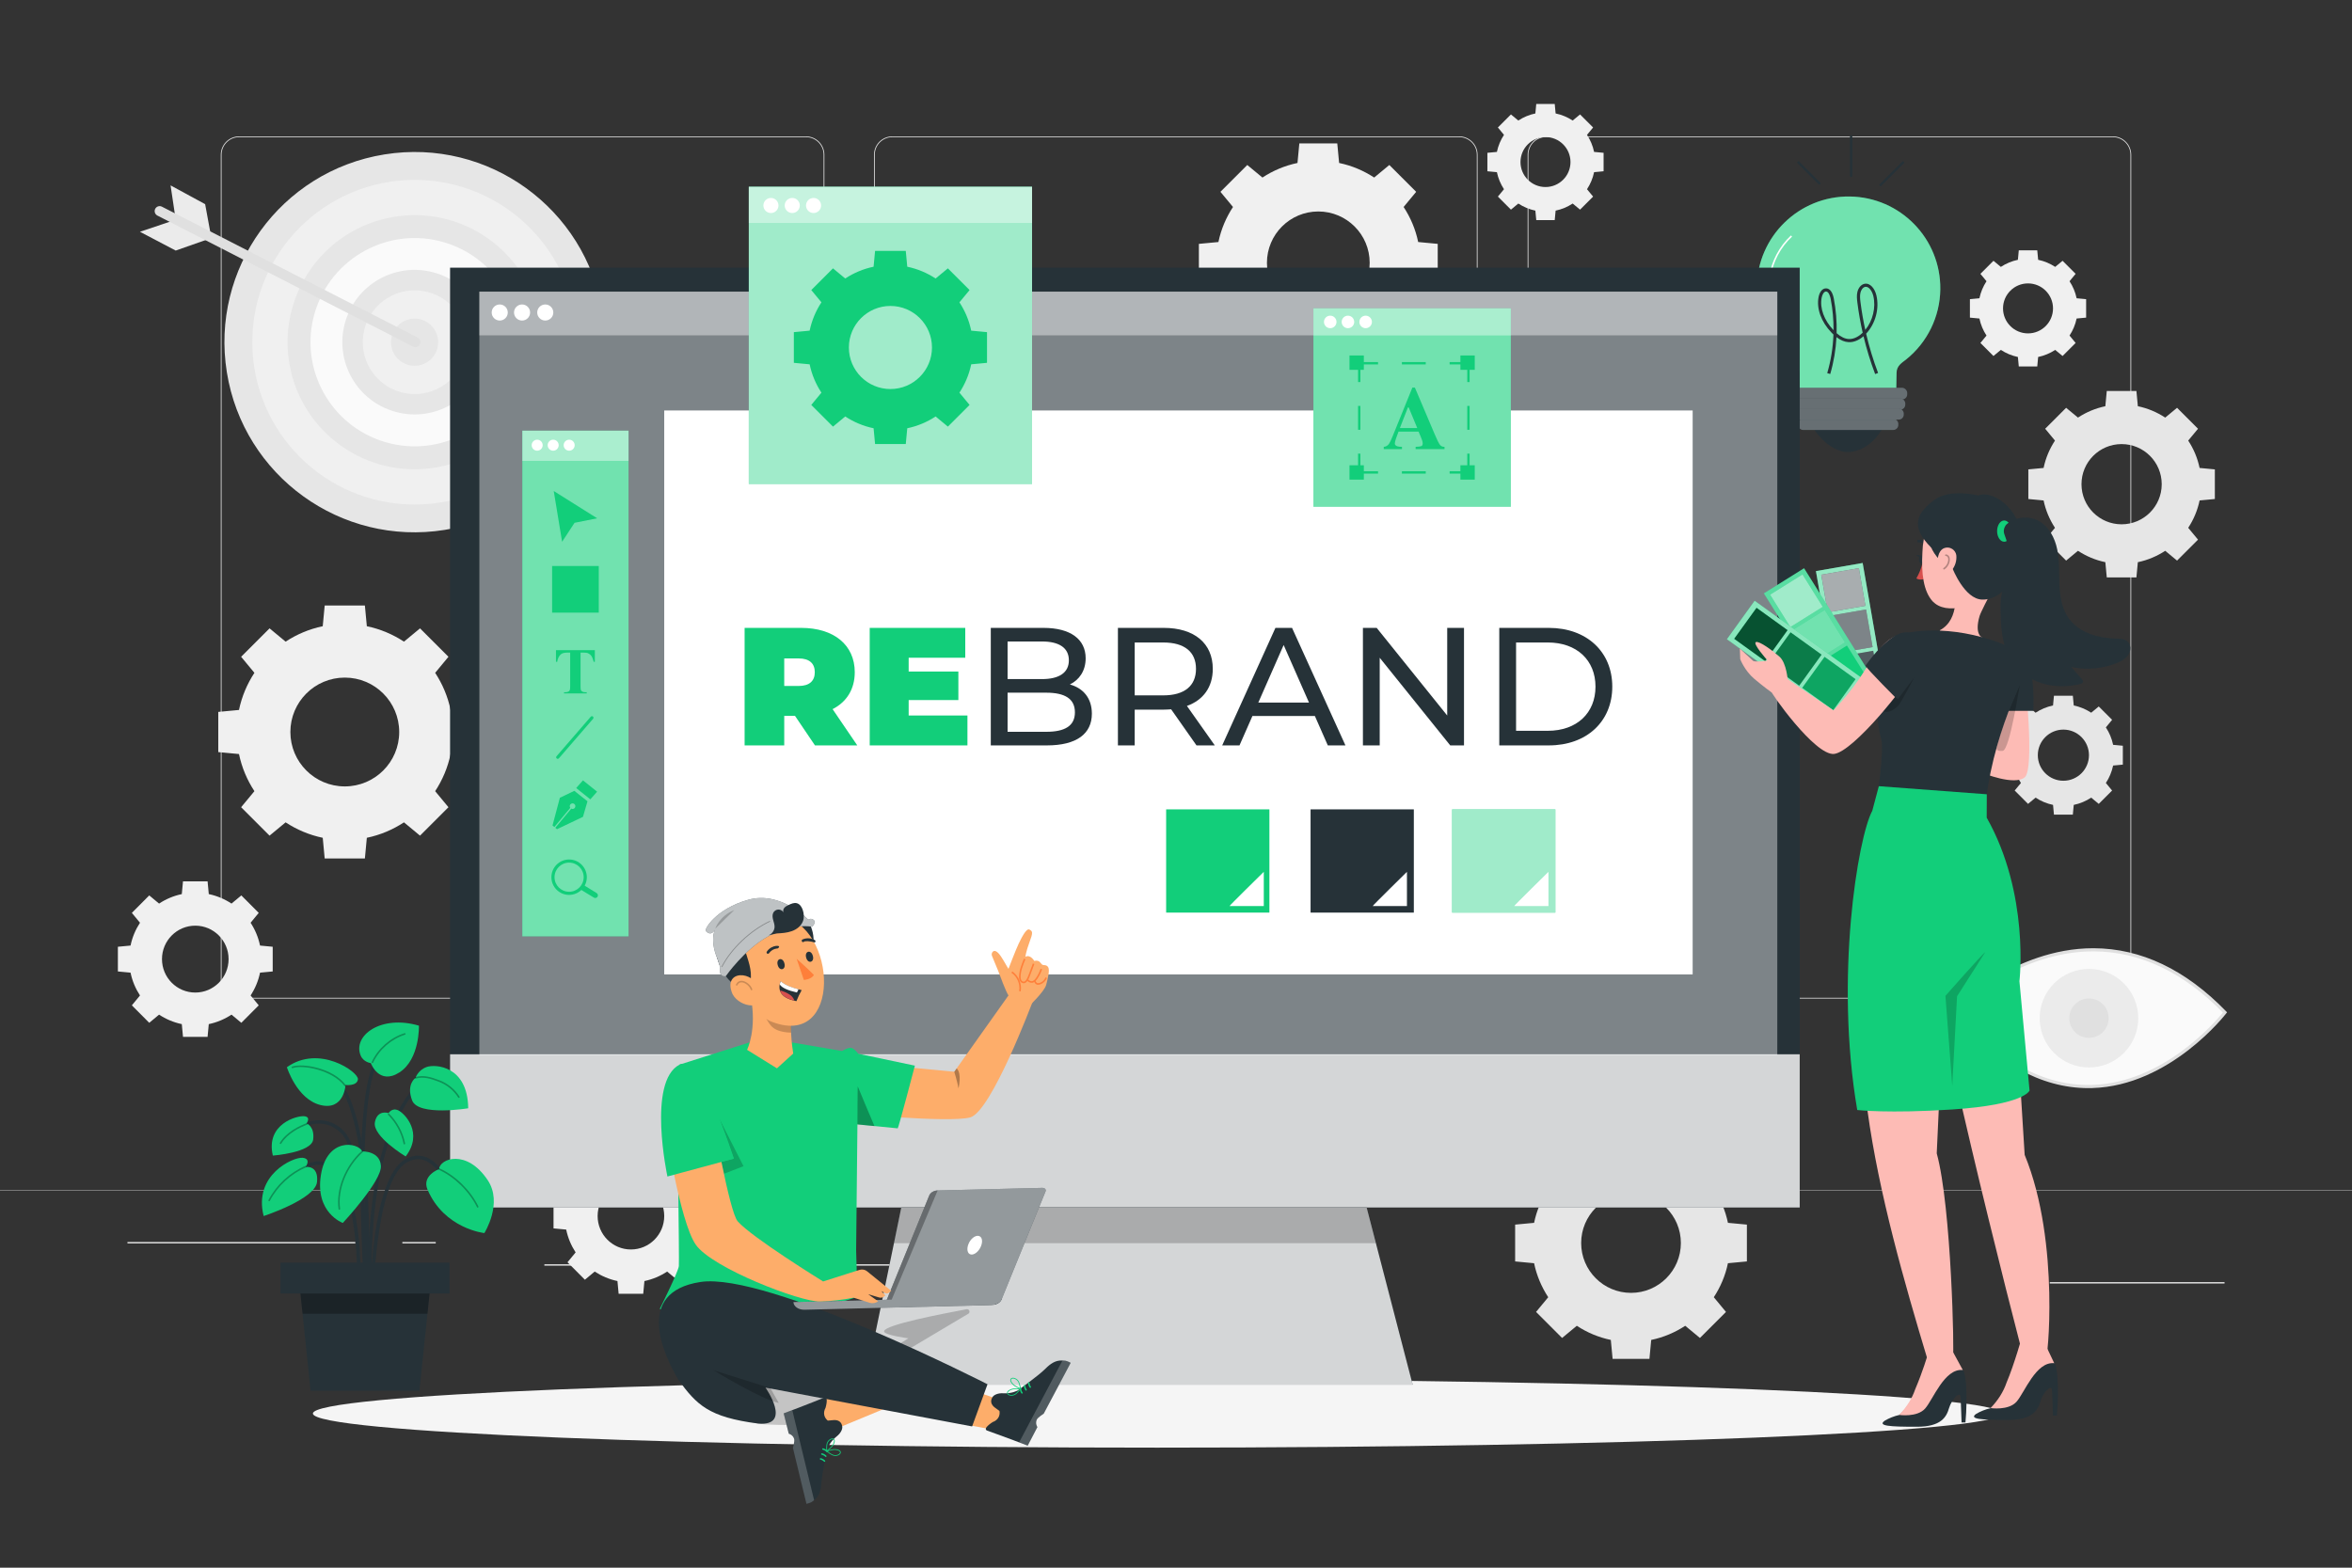 <svg xmlns="http://www.w3.org/2000/svg" viewBox="0 0 750 500"><rect x="0" y="0" width="750" height="500" fill="#333333" stroke="none"/><g id="freepik--background-complete--inject-92"><g><g><g><g><path d="M673.734,318.487h-180.746c-3.232,0-5.862-2.63-5.862-5.862V49.352c0-3.232,2.63-5.862,5.862-5.862h180.746c3.232,0,5.862,2.629,5.862,5.862V312.625c0,3.233-2.63,5.862-5.862,5.862ZM492.988,43.74c-3.095,0-5.612,2.517-5.612,5.612V312.625c0,3.095,2.518,5.612,5.612,5.612h180.746c3.095,0,5.612-2.517,5.612-5.612V49.352c0-3.094-2.518-5.612-5.612-5.612h-180.746Z" style="fill:#e0e0e0;"></path><path d="M465.306,318.487h-180.747c-3.232,0-5.862-2.63-5.862-5.862V49.352c0-3.232,2.629-5.862,5.862-5.862h180.747c3.232,0,5.862,2.629,5.862,5.862V312.625c0,3.233-2.63,5.862-5.862,5.862ZM284.559,43.74c-3.094,0-5.612,2.517-5.612,5.612V312.625c0,3.095,2.518,5.612,5.612,5.612h180.747c3.095,0,5.612-2.517,5.612-5.612V49.352c0-3.094-2.518-5.612-5.612-5.612h-180.747Z" style="fill:#e0e0e0;"></path></g><path d="M257.012,318.487H76.266c-3.232,0-5.862-2.63-5.862-5.862V49.352c0-3.232,2.629-5.862,5.862-5.862h180.746c3.232,0,5.862,2.629,5.862,5.862V312.625c0,3.233-2.63,5.862-5.862,5.862ZM76.266,43.74c-3.094,0-5.612,2.517-5.612,5.612V312.625c0,3.095,2.518,5.612,5.612,5.612h180.746c3.095,0,5.612-2.517,5.612-5.612V49.352c0-3.094-2.517-5.612-5.612-5.612H76.266Z" style="fill:#e0e0e0;"></path></g><rect y="379.557" width="750" height=".12" style="fill:#e0e0e0;"></rect></g><g><rect x="653.626" y="408.933" width="55.729" height=".421" style="fill:#ebebeb;"></rect><rect x="495.044" y="413.499" width="14.627" height=".421" style="fill:#ebebeb;"></rect><rect x="40.645" y="396.136" width="72.675" height=".421" style="fill:#ebebeb;"></rect><rect x="128.299" y="396.136" width="10.655" height=".421" style="fill:#ebebeb;"></rect><rect x="173.586" y="403.24" width="157.613" height=".421" style="fill:#ebebeb;"></rect></g></g><path d="M551.002,390.013c-.816-3.936-2.376-7.596-4.509-10.846l3.883-4.691-8.303-8.303-4.691,3.883c-3.25-2.132-6.91-3.693-10.846-4.509l-.569-6.047h-11.742l-.57,6.047c-3.936,.816-7.596,2.376-10.846,4.509l-4.691-3.883-8.303,8.303,3.883,4.691c-2.133,3.25-3.693,6.909-4.509,10.846l-6.046,.57v11.741l6.046,.57c.816,3.936,2.376,7.595,4.509,10.845l-3.883,4.691,8.303,8.303,4.691-3.884c3.25,2.134,6.91,3.693,10.846,4.509l.57,6.046h11.742l.569-6.046c3.936-.816,7.596-2.376,10.846-4.51l4.691,3.884,8.303-8.303-3.883-4.691c2.133-3.251,3.693-6.91,4.509-10.846l6.046-.57v-11.741l-6.046-.57Zm-15.01,6.44c0,8.779-7.117,15.896-15.896,15.896s-15.896-7.117-15.896-15.896,7.117-15.896,15.896-15.896,15.896,7.117,15.896,15.896Z" style="fill:#e6e6e6;"></path><path d="M143.685,226.434c-.891-4.297-2.593-8.292-4.922-11.84l4.239-5.121-9.064-9.064-5.121,4.239c-3.548-2.328-7.543-4.031-11.84-4.922l-.622-6.6h-12.818l-.622,6.6c-4.297,.891-8.292,2.594-11.839,4.922l-5.121-4.239-9.064,9.064,4.239,5.121c-2.329,3.548-4.031,7.543-4.922,11.84l-6.601,.622v12.817l6.601,.622c.891,4.296,2.594,8.291,4.922,11.839l-4.239,5.121,9.064,9.064,5.121-4.24c3.548,2.329,7.543,4.031,11.839,4.923l.622,6.6h12.818l.622-6.6c4.297-.891,8.292-2.594,11.84-4.923l5.121,4.24,9.064-9.064-4.239-5.121c2.329-3.549,4.032-7.543,4.922-11.839l6.6-.622v-12.817l-6.6-.622Zm-16.385,7.031c0,9.583-7.769,17.352-17.353,17.352s-17.352-7.769-17.352-17.352,7.769-17.353,17.352-17.353,17.353,7.769,17.353,17.353Z" style="fill:#f0f0f0;"></path><path d="M452.228,77.191c-.841-4.057-2.448-7.828-4.647-11.177l4.002-4.834-8.556-8.557-4.835,4.002c-3.35-2.197-7.121-3.805-11.177-4.646l-.587-6.231h-12.101l-.587,6.231c-4.056,.841-7.828,2.449-11.177,4.646l-4.834-4.002-8.557,8.557,4.002,4.834c-2.198,3.349-3.806,7.121-4.647,11.177l-6.231,.588v12.1l6.231,.587c.841,4.056,2.449,7.827,4.647,11.177l-4.002,4.835,8.557,8.557,4.834-4.003c3.349,2.199,7.121,3.806,11.177,4.647l.587,6.231h12.101l.587-6.231c4.056-.841,7.828-2.449,11.177-4.648l4.835,4.003,8.556-8.557-4.002-4.834c2.198-3.35,3.806-7.121,4.647-11.177l6.231-.587v-12.1l-6.231-.588Zm-15.468,6.637c0,9.047-7.334,16.382-16.382,16.382s-16.382-7.335-16.382-16.382,7.334-16.382,16.382-16.382,16.382,7.334,16.382,16.382Z" style="fill:#f0f0f0;"></path><path d="M508.321,48.451c-.409-1.974-1.191-3.809-2.261-5.439l1.947-2.352-4.163-4.164-2.353,1.947c-1.63-1.069-3.465-1.852-5.439-2.261l-.285-3.032h-5.888l-.286,3.032c-1.974,.409-3.809,1.192-5.438,2.261l-2.352-1.947-4.164,4.164,1.947,2.352c-1.07,1.63-1.852,3.465-2.261,5.439l-3.032,.286v5.888l3.032,.286c.409,1.974,1.192,3.808,2.261,5.438l-1.947,2.352,4.164,4.164,2.352-1.948c1.63,1.07,3.465,1.852,5.438,2.261l.286,3.032h5.888l.285-3.032c1.974-.409,3.809-1.191,5.439-2.261l2.353,1.948,4.163-4.164-1.947-2.352c1.07-1.63,1.852-3.465,2.261-5.439l3.032-.286v-5.888l-3.032-.286Zm-7.527,3.23c0,4.402-3.569,7.971-7.971,7.971s-7.971-3.569-7.971-7.971,3.569-7.971,7.971-7.971,7.971,3.569,7.971,7.971Z" style="fill:#f0f0f0;"></path><path d="M662.188,95.131c-.409-1.974-1.191-3.809-2.261-5.439l1.947-2.352-4.163-4.164-2.352,1.947c-1.63-1.069-3.465-1.852-5.439-2.261l-.286-3.032h-5.888l-.286,3.032c-1.974,.409-3.809,1.192-5.438,2.261l-2.352-1.947-4.164,4.164,1.947,2.352c-1.069,1.63-1.852,3.465-2.261,5.439l-3.032,.286v5.888l3.032,.286c.409,1.974,1.191,3.808,2.261,5.438l-1.947,2.352,4.164,4.164,2.352-1.948c1.63,1.07,3.465,1.852,5.438,2.261l.286,3.032h5.888l.286-3.032c1.974-.409,3.809-1.191,5.439-2.261l2.352,1.948,4.163-4.164-1.947-2.352c1.07-1.63,1.852-3.465,2.261-5.439l3.032-.286v-5.888l-3.032-.286Zm-7.527,3.23c0,4.402-3.569,7.971-7.971,7.971s-7.971-3.569-7.971-7.971,3.569-7.971,7.971-7.971,7.971,3.569,7.971,7.971Z" style="fill:#f0f0f0;"></path><path d="M82.92,301.579c-.545-2.641-1.587-5.096-3.012-7.277l2.594-3.147-5.547-5.571-3.134,2.605c-2.172-1.431-4.616-2.477-7.246-3.025l-.38-4.057h-7.845l-.381,4.057c-2.63,.548-5.074,1.594-7.246,3.025l-3.134-2.605-5.547,5.571,2.594,3.147c-1.425,2.18-2.467,4.636-3.012,7.276l-4.039,.383v7.877l4.039,.383c.545,2.64,1.587,5.095,3.012,7.276l-2.594,3.147,5.547,5.571,3.134-2.606c2.171,1.432,4.616,2.478,7.246,3.025l.381,4.057h7.845l.38-4.056c2.63-.547,5.074-1.594,7.246-3.026l3.134,2.606,5.547-5.571-2.594-3.147c1.425-2.181,2.467-4.636,3.012-7.276l4.039-.383v-7.877l-4.039-.383Zm-10.028,4.321c0,5.89-4.754,10.665-10.62,10.665s-10.619-4.775-10.619-10.665,4.755-10.665,10.619-10.665,10.62,4.775,10.62,10.665Z" style="fill:#f0f0f0;"></path><path d="M221.836,383.523c-.545-2.641-1.587-5.096-3.012-7.277l2.595-3.147-5.547-5.571-3.134,2.605c-2.171-1.431-4.616-2.477-7.246-3.025l-.38-4.057h-7.845l-.38,4.057c-2.63,.548-5.075,1.594-7.246,3.025l-3.134-2.605-5.547,5.571,2.594,3.147c-1.425,2.18-2.467,4.636-3.012,7.277l-4.039,.382v7.877l4.039,.382c.545,2.64,1.587,5.095,3.012,7.276l-2.594,3.147,5.547,5.571,3.134-2.606c2.171,1.431,4.616,2.478,7.246,3.025l.38,4.057h7.845l.38-4.056c2.629-.547,5.074-1.594,7.246-3.026l3.134,2.606,5.547-5.571-2.595-3.147c1.425-2.181,2.467-4.636,3.012-7.276l4.039-.382v-7.877l-4.039-.382Zm-10.028,4.321c0,5.89-4.755,10.665-10.62,10.665s-10.619-4.775-10.619-10.665,4.755-10.665,10.619-10.665,10.62,4.775,10.62,10.665Z" style="fill:#f0f0f0;"></path><g><circle cx="132.216" cy="109.127" r="60.644" transform="translate(-15.629 22.342) rotate(-9.122)" style="fill:#e6e6e6;"></circle><circle cx="132.222" cy="109.145" r="51.771" style="fill:#f0f0f0;"></circle><circle cx="132.222" cy="109.145" r="40.525" transform="translate(-12.345 16.973) rotate(-7.018)" style="fill:#e6e6e6;"></circle><circle cx="132.23" cy="109.138" r="33.213" transform="translate(-14.365 198.053) rotate(-70.773)" style="fill:#fafafa;"></circle><circle cx="132.216" cy="109.127" r="23.05" transform="translate(-7.675 208.223) rotate(-74.848)" style="fill:#e6e6e6;"></circle><circle cx="132.23" cy="109.138" r="16.551" transform="translate(5.252 224.345) rotate(-81.752)" style="fill:#f0f0f0;"></circle><path d="M139.725,109.145c0,4.153-3.366,7.519-7.519,7.519s-7.519-3.366-7.519-7.519c0-4.153,3.366-7.519,7.519-7.519h.016c4.144,0,7.503,3.359,7.503,7.503v.016Z" style="fill:#e6e6e6;"></path><polygon points="54.391 59.127 56.031 70.086 44.626 73.925 56.031 79.915 67.405 75.916 65.414 65.116 54.391 59.127" style="fill:#ebebeb;"></polygon><path d="M132.487,110.738c-.254-.003-.505-.063-.733-.175L50.147,68.732c-.771-.424-1.053-1.392-.63-2.163,.406-.739,1.317-1.034,2.079-.672l81.607,41.767c.781,.398,1.094,1.351,.701,2.135-.252,.56-.803,.926-1.418,.94Z" style="fill:#e0e0e0;"></path></g><g><g><path d="M622.753,322.462s43.372-44.234,86.745,.441c0,0-40.647,53.493-86.745-.441Z" style="fill:#fafafa;"></path><path d="M665.937,347.048c-15.149,0-29.799-8.157-43.563-24.261l-.298-.349,.32-.326c.193-.197,19.593-19.68,45.082-19.68h.124c15.112,.038,29.328,6.808,42.255,20.122l.3,.309-.26,.343c-.176,.23-17.842,23.108-42.745,23.824-.405,.012-.811,.018-1.215,.018Zm-42.499-24.556c13.836,16.054,28.554,23.984,43.678,23.538,22.774-.65,39.433-20.264,41.718-23.093-12.647-12.904-26.515-19.466-41.226-19.505h-.13c-23.267,0-41.407,16.534-44.04,19.06Z" style="fill:#e0e0e0;"></path></g><circle cx="666.125" cy="324.74" r="15.716" transform="translate(-34.522 566.136) rotate(-45)" style="fill:#ebebeb;"></circle><path d="M672.404,324.74c0,3.468-2.811,6.279-6.279,6.279s-6.279-2.811-6.279-6.279,2.811-6.279,6.279-6.279,6.279,2.811,6.279,6.279Z" style="fill:#e0e0e0;"></path></g><path d="M701.401,149.248c-.657-3.168-1.912-6.113-3.629-8.729l3.125-3.775-6.682-6.682-3.775,3.125c-2.616-1.716-5.561-2.972-8.728-3.628l-.458-4.866h-9.45l-.458,4.866c-3.168,.657-6.113,1.912-8.728,3.628l-3.775-3.125-6.682,6.682,3.125,3.775c-1.716,2.615-2.972,5.56-3.629,8.728l-4.866,.459v9.449l4.866,.459c.657,3.167,1.912,6.112,3.629,8.728l-3.125,3.775,6.682,6.682,3.775-3.126c2.615,1.717,5.561,2.972,8.728,3.629l.458,4.866h9.45l.458-4.866c3.168-.656,6.113-1.912,8.728-3.629l3.775,3.126,6.682-6.682-3.125-3.775c1.717-2.616,2.972-5.561,3.629-8.728l4.865-.459v-9.449l-4.865-.459Zm-12.079,5.183c0,7.065-5.727,12.793-12.793,12.793s-12.792-5.728-12.792-12.793,5.727-12.793,12.792-12.793,12.793,5.727,12.793,12.793Z" style="fill:#e6e6e6;"></path><path d="M673.826,237.554c-.419-2.02-1.219-3.897-2.313-5.564l1.992-2.407-4.26-4.26-2.407,1.992c-1.667-1.094-3.545-1.895-5.564-2.313l-.292-3.102h-6.024l-.292,3.102c-2.019,.419-3.897,1.219-5.564,2.313l-2.407-1.992-4.26,4.26,1.992,2.407c-1.094,1.667-1.895,3.545-2.313,5.564l-3.102,.293v6.024l3.102,.292c.419,2.019,1.219,3.896,2.313,5.564l-1.992,2.407,4.26,4.26,2.407-1.993c1.667,1.095,3.545,1.895,5.564,2.314l.292,3.102h6.024l.292-3.102c2.019-.419,3.897-1.219,5.564-2.314l2.407,1.993,4.26-4.26-1.992-2.407c1.094-1.668,1.895-3.545,2.313-5.564l3.102-.292v-6.024l-3.102-.293Zm-7.701,3.304c0,4.504-3.651,8.155-8.155,8.155s-8.155-3.651-8.155-8.155,3.651-8.156,8.155-8.156,8.155,3.651,8.155,8.156Z" style="fill:#e6e6e6;"></path></g><g id="freepik--Shadow--inject-92"><path d="M638.23,450.825c0,6.013-120.538,10.887-269.23,10.887s-269.23-4.874-269.23-10.887,120.538-10.888,269.23-10.888,269.23,4.874,269.23,10.888Z" style="fill:#f5f5f5;"></path></g><g id="freepik--Light_Bulb--inject-92"><g><g><g><g><path d="M589.811,62.672c-16.156-.19-29.408,12.754-29.598,28.91-.103,8.767,3.732,17.119,10.448,22.755,1.236,1.019,3.123,2.253,3.081,4.808-.001,.078,.13,6.393,.13,6.393h30.772s.131-6.562,.131-6.636c0-2.25,1.742-3.22,3.024-4.234,6.807-5.457,10.814-13.675,10.922-22.398,.19-16.157-12.754-29.408-28.91-29.598Z" style="fill:#12CE7A;"></path><path d="M589.811,62.672c-16.156-.19-29.408,12.754-29.598,28.91-.103,8.767,3.732,17.119,10.448,22.755,1.236,1.019,3.123,2.253,3.081,4.808-.001,.078,.13,6.393,.13,6.393h30.772s.131-6.562,.131-6.636c0-2.25,1.742-3.22,3.024-4.234,6.807-5.457,10.814-13.675,10.922-22.398,.19-16.157-12.754-29.408-28.91-29.598Z" style="fill:#fff; opacity:.4;"></path></g><path d="M566.96,103.173c-2.589-4.439-3.602-9.684-2.852-14.768,.751-5.084,3.235-9.812,6.996-13.314l.34,.366c-3.678,3.425-6.107,8.049-6.842,13.021-.733,4.973,.258,10.102,2.789,14.443l-.432,.252Z" style="fill:#fff;"></path><path d="M597.941,119.299c-1.487-3.918-2.728-7.951-3.71-12.063-1.504,1.305-3.167,1.973-4.742,1.892-1.281-.063-2.562-.592-3.879-1.607-.203,3.987-.869,7.945-1.991,11.765l-.959-.282c1.173-3.992,1.836-8.137,1.984-12.308-.211-.198-.424-.409-.638-.632-3.28-3.416-4.813-7.649-4.103-11.323,.272-1.403,1.075-2.808,2.416-2.771,1.177,.029,2.043,1.18,2.438,3.239,.699,3.645,.998,7.359,.899,11.058,1.356,1.19,2.634,1.801,3.88,1.863,1.848,.086,3.46-1.073,4.433-2.012-.714-3.144-1.277-6.332-1.688-9.55-.149-1.168-.262-2.309-.006-3.423,.314-1.37,1.198-2.4,2.252-2.625,1.837-.389,3.304,1.547,3.808,3.664,.997,4.191-.26,8.97-3.203,12.175-.021,.023-.043,.047-.064,.07,.993,4.271,2.267,8.456,3.809,12.517l-.936,.355Zm-15.663-26.33c-.664,0-1.202,.983-1.392,1.962-.646,3.336,.77,7.213,3.788,10.385,.028-3.321-.271-6.649-.898-9.92-.108-.563-.534-2.404-1.481-2.427h-.017Zm12.704-1.5c-.082,0-.163,.009-.245,.026-.768,.165-1.3,1.059-1.486,1.872-.219,.954-.114,1.998,.023,3.072,.378,2.957,.886,5.888,1.521,8.782,2.4-2.922,3.431-7.185,2.568-10.808-.36-1.511-1.324-2.944-2.381-2.944Z" style="fill:#263238;"></path></g><rect x="570.511" y="123.681" width="37.655" height="3.714" rx="1.604" ry="1.604" style="fill:#263238;"></rect><rect x="570.511" y="123.681" width="37.655" height="3.714" rx="1.604" ry="1.604" style="fill:#fff; opacity:.3;"></rect><rect x="571.121" y="127.061" width="36.435" height="3.594" rx="1.604" ry="1.604" style="fill:#263238;"></rect><rect x="571.121" y="127.061" width="36.435" height="3.594" rx="1.604" ry="1.604" style="fill:#fff; opacity:.3;"></rect><path d="M577.783,135.779c2.309,4.222,7.165,8.67,11.968,8.387,4.803-.283,9.309-4.365,11.106-8.829l-23.074,.442Z" style="fill:#263238;"></path><rect x="573.346" y="133.54" width="31.986" height="3.594" rx="1.604" ry="1.604" style="fill:#263238;"></rect><rect x="573.346" y="133.54" width="31.986" height="3.594" rx="1.604" ry="1.604" style="fill:#fff; opacity:.3;"></rect><rect x="571.613" y="130.244" width="35.451" height="3.594" rx="1.604" ry="1.604" style="fill:#263238;"></rect><rect x="571.613" y="130.244" width="35.451" height="3.594" rx="1.604" ry="1.604" style="fill:#fff; opacity:.3;"></rect></g><path d="M573.216,52.081c2.224,2.224,4.447,4.447,6.671,6.671,.342,.342,.872-.188,.53-.53-2.224-2.224-4.447-4.447-6.671-6.671-.342-.342-.872,.188-.53,.53h0Z" style="fill:#263238;"></path><path d="M590.651,56.111v-12.621c0-.483-.75-.483-.75,0v12.621c0,.483,.75,.483,.75,0h0Z" style="fill:#263238;"></path><path d="M599.896,59.292c2.404-2.404,4.808-4.808,7.212-7.212,.342-.342-.188-.872-.53-.53-2.404,2.404-4.808,4.808-7.212,7.212-.342,.342,.188,.872,.53,.53h0Z" style="fill:#263238;"></path></g></g><g id="freepik--Device--inject-92"><g><rect x="143.519" y="85.373" width="430.366" height="299.745" style="fill:#263238;"></rect><rect x="152.858" y="93.019" width="413.881" height="243.571" style="fill:#fff; opacity:.4;"></rect><rect x="152.858" y="93.019" width="413.881" height="13.933" style="fill:#fff; opacity:.4;"></rect><path d="M161.919,99.671c0,1.417-1.149,2.565-2.565,2.565s-2.565-1.148-2.565-2.565,1.149-2.565,2.565-2.565,2.565,1.149,2.565,2.565Z" style="fill:#fff;"></path><path d="M169.039,99.671c0,1.417-1.149,2.565-2.565,2.565s-2.565-1.148-2.565-2.565,1.149-2.565,2.565-2.565,2.565,1.149,2.565,2.565Z" style="fill:#fff;"></path><path d="M176.437,99.671c0,1.417-1.148,2.565-2.565,2.565s-2.565-1.148-2.565-2.565,1.148-2.565,2.565-2.565,2.565,1.149,2.565,2.565Z" style="fill:#fff;"></path><rect x="143.519" y="336.253" width="430.366" height="48.865" style="fill:#fff; opacity:.8;"></rect><g><polygon points="450.462 441.61 275.758 441.61 287.409 385.117 435.785 385.117 450.462 441.61" style="fill:#263238;"></polygon><polygon points="450.462 441.61 275.758 441.61 287.409 385.117 435.785 385.117 450.462 441.61" style="fill:#fff; opacity:.8;"></polygon><polygon points="438.74 396.492 284.973 396.492 287.409 385.117 435.785 385.117 438.74 396.492" style="opacity:.2;"></polygon></g></g></g><g id="freepik--Plant--inject-92"><g><g><path d="M117.335,412.24c-.014-.438-1.488-43.957-8.567-50.841-6.885-6.693-14.787-.249-15.119,.028l-.71-.851c.09-.076,9.007-7.355,16.601,.028,7.397,7.193,8.844,49.79,8.902,51.6l-1.107,.035Z" style="fill:#263238;"></path><path d="M117.942,420.792c-.051-.52-4.838-52.245,14.052-73.924l.835,.727c-18.577,21.32-13.834,72.574-13.785,73.088l-1.102,.108Z" style="fill:#263238;"></path><path d="M117.244,415.321l-1.106-.074c.039-.586,3.697-58.804-10.159-71.548l.75-.816c14.244,13.102,10.674,70.02,10.515,72.437Z" style="fill:#263238;"></path><path d="M119.047,415.289l-1.108-.009c.014-1.603,.457-39.323,11.172-45.463,2.382-1.367,4.714-1.594,6.933-.676,6.479,2.68,9.689,14.21,9.823,14.7l-1.069,.292c-.032-.115-3.202-11.497-9.179-13.968-1.884-.778-3.888-.572-5.957,.613-10.167,5.826-10.611,44.125-10.614,44.511Z" style="fill:#263238;"></path><path d="M114.875,415.316l-1.105-.063c.017-.298,1.616-29.808-6.348-40.205-1.93-2.519-4.025-3.72-6.238-3.565-5.218,.364-9.594,8.001-9.637,8.078l-.965-.545c.19-.336,4.711-8.23,10.523-8.637,2.601-.185,5.025,1.162,7.196,3.997,8.214,10.723,6.645,39.713,6.574,40.941Z" style="fill:#263238;"></path><path d="M116.621,419.33c-.217-2.863-5.206-70.244,3.573-82.117l.89,.658c-8.536,11.545-3.411,80.678-3.358,81.375l-1.105,.085Z" style="fill:#263238;"></path></g><path d="M140.021,372.861s-5.603,2.07-3.701,6.525c5.359,12.552,18.133,13.89,18.133,13.89,0,0,5.994-9.489,1.081-16.859-6.774-10.16-15.371-6.837-15.513-3.557Z" style="fill:#12CE7A;"></path><path d="M115.536,367.244s5.608-.235,5.927,4.599c.319,4.833-12.15,18.205-12.15,18.205,0,0-8.897-3.217-6.986-15.278,1.911-12.061,11.815-10.498,13.209-7.525Z" style="fill:#12CE7A;"></path><path d="M118.255,339.077s-2.355-.29-3.241-2.409c-2.642-6.323,6.438-13.14,18.578-9.538,0,0,.321,10.683-6.212,14.897-6.533,4.214-9.125-2.949-9.125-2.949Z" style="fill:#12CE7A;"></path><path d="M97.45,372.208s1.954-2.68-.999-2.942c-2.953-.263-15.736,5.466-12.375,18.578,0,0,16.442-5.363,17.012-10.853,.57-5.49-3.639-4.783-3.639-4.783Z" style="fill:#12CE7A;"></path><path d="M132.506,343.768s.739-2.433,3.523-3.45c2.785-1.017,13.13-.379,13.273,13.157,0,0-15.915,2.645-17.885-2.511-1.97-5.156,1.089-7.196,1.089-7.196Z" style="fill:#12CE7A;"></path><path d="M123.916,355.016s1.07-1.855,3.115-.862c2.045,.992,8.073,7.195,2.325,14.683,0,0-10.681-6.422-9.809-10.93,.805-4.155,4.369-2.891,4.369-2.891Z" style="fill:#12CE7A;"></path><path d="M97.746,358.281s1.542-2.021-.717-2.272c-2.259-.25-12.383,2.452-10.026,12.559,0,0,12.334-.927,12.863-5.125,.529-4.199-2.121-5.161-2.121-5.161Z" style="fill:#12CE7A;"></path><path d="M108.211,385.842c-.123,0-.229-.09-.247-.215-.885-6.296,2.091-13.758,7.404-18.568,.102-.092,.26-.085,.354,.018,.092,.103,.084,.261-.018,.354-5.196,4.704-8.107,11.988-7.245,18.127,.019,.137-.076,.264-.213,.283-.012,0-.023,.002-.035,.002Z" style="opacity:.3;"></path><path d="M128.942,364.999c-.117,0-.221-.082-.245-.201-.691-3.465-2.452-6.744-4.958-9.233-.098-.098-.099-.256,0-.354,.097-.099,.255-.099,.354-.002,2.576,2.56,4.386,5.93,5.096,9.491,.027,.136-.061,.267-.196,.294-.017,.003-.033,.005-.049,.005Z" style="opacity:.3;"></path><path d="M152.33,385.152c-.092,0-.182-.052-.225-.141-2.458-5.047-7.242-9.727-12.187-11.922-.126-.056-.183-.204-.127-.33,.057-.126,.204-.182,.33-.127,5.046,2.24,9.926,7.013,12.433,12.16,.061,.124,.009,.273-.115,.334-.035,.018-.072,.025-.109,.025Z" style="opacity:.3;"></path><path d="M146.331,350.167c-.083,0-.164-.041-.211-.116-1.436-2.278-3.613-4.061-6.128-5.021-2.669-1.019-4.91-1.739-7.416-1.021-.134,.039-.271-.039-.309-.171-.038-.133,.039-.271,.171-.31,2.654-.761,4.974-.017,7.731,1.035,2.617,.998,4.88,2.852,6.374,5.22,.074,.117,.039,.271-.078,.346-.042,.025-.087,.038-.133,.038Z" style="opacity:.3;"></path><path d="M110.184,346.049s3.734,.446,3.95-1.841c.217-2.287-12.344-11.187-22.65-3.829,0,0,3.173,10.206,10.722,12.064,7.549,1.858,7.978-6.394,7.978-6.394Z" style="fill:#12CE7A;"></path><path d="M110.068,346.485c-.076,0-.151-.035-.201-.101-3.758-5.052-13.286-6.905-16.563-5.718-.129,.044-.273-.021-.32-.15-.047-.13,.02-.273,.15-.32,3.349-1.212,13.11,.48,17.134,5.89,.083,.111,.059,.268-.051,.35-.045,.034-.097,.05-.149,.05Z" style="opacity:.3;"></path><path d="M89.454,364.878c-.044,0-.089-.012-.13-.036-.118-.072-.155-.226-.083-.344,2.124-3.485,6.257-5.424,8.532-6.269,.129-.049,.273,.019,.321,.147,.048,.129-.018,.273-.147,.321-2.214,.822-6.233,2.704-8.279,6.06-.047,.077-.129,.12-.213,.12Z" style="opacity:.3;"></path><path d="M85.833,383.117c-.039,0-.079-.009-.116-.028-.122-.063-.17-.215-.106-.337,2.514-4.82,6.824-8.805,11.826-10.931,.126-.05,.273,.005,.328,.133,.054,.127-.005,.273-.132,.328-4.897,2.081-9.117,5.981-11.578,10.7-.044,.086-.132,.135-.222,.135Z" style="opacity:.3;"></path><path d="M118.75,339.072c-.036,0-.072-.008-.106-.023-.125-.059-.179-.208-.121-.333,2.022-4.315,5.94-7.752,10.483-9.192,.134-.041,.272,.031,.314,.163,.042,.131-.031,.271-.163,.313-4.412,1.399-8.218,4.736-10.181,8.929-.042,.091-.133,.144-.227,.144Z" style="opacity:.3;"></path><g><polygon points="133.75 443.566 99.036 443.566 95.291 407.646 137.495 407.646 133.75 443.566" style="fill:#263238;"></polygon><rect x="89.454" y="402.725" width="53.88" height="9.842" style="fill:#263238;"></rect><polygon points="95.804 412.567 96.476 419.015 136.31 419.015 136.983 412.559 95.804 412.567" style="opacity:.3;"></polygon></g></g></g><g id="freepik--Artboard--inject-92"><rect x="211.808" y="130.92" width="327.942" height="179.858" style="fill:#fff;"></rect><g><path d="M253.502,228.314h-3.427v9.424h-12.636v-37.48h18.044c10.441,0,17.08,5.461,17.08,14.135,0,5.408-2.57,9.477-7.068,11.779l7.871,11.565h-13.493l-6.372-9.424Zm1.178-18.312h-4.605v8.781h4.605c3.48,0,5.14-1.66,5.14-4.391s-1.66-4.391-5.14-4.391Z" style="fill:#12CE7A;"></path><path d="M308.495,228.207v9.531h-31.162v-37.48h30.466v9.53h-18.044v4.391h15.849v9.103h-15.849v4.926h18.74Z" style="fill:#12CE7A;"></path><path d="M348.174,227.618c0,6.425-4.873,10.12-14.35,10.12h-17.883v-37.48h16.812c8.621,0,13.439,3.641,13.439,9.691,0,4.069-2.088,6.907-5.033,8.353,4.23,1.178,7.014,4.337,7.014,9.316Zm-26.878-23.024v11.994h10.976c5.461,0,8.567-2.035,8.567-5.997s-3.105-5.997-8.567-5.997h-10.976Zm21.471,22.595c0-4.337-3.213-6.265-9.156-6.265h-12.314v12.476h12.314c5.943,0,9.156-1.874,9.156-6.211Z" style="fill:#263238;"></path><path d="M381.535,237.738l-8.085-11.512c-.749,.054-1.553,.107-2.355,.107h-9.263v11.405h-5.354v-37.48h14.617c9.744,0,15.634,4.926,15.634,13.064,0,5.783-2.998,9.959-8.245,11.833l8.888,12.582h-5.836Zm-.16-24.416c0-5.354-3.588-8.406-10.441-8.406h-9.101v16.866h9.101c6.853,0,10.441-3.105,10.441-8.459Z" style="fill:#263238;"></path><path d="M419.286,228.368h-19.918l-4.123,9.37h-5.515l16.974-37.48h5.301l17.026,37.48h-5.622l-4.123-9.37Zm-1.874-4.283l-8.085-18.365-8.085,18.365h16.17Z" style="fill:#263238;"></path><path d="M466.837,200.258v37.48h-4.39l-22.488-27.95v27.95h-5.354v-37.48h4.391l22.488,27.949v-27.949h5.353Z" style="fill:#263238;"></path><path d="M478.086,200.258h15.795c12.048,0,20.239,7.603,20.239,18.74s-8.191,18.74-20.239,18.74h-15.795v-37.48Zm15.474,32.822c9.264,0,15.206-5.676,15.206-14.082s-5.942-14.082-15.206-14.082h-10.119v28.164h10.119Z" style="fill:#263238;"></path></g><g><g><rect x="417.912" y="258.139" width="32.927" height="32.927" style="fill:#263238;"></rect><path d="M437.714,288.989c-.193,0,10.929-10.928,10.929-10.928v10.928h-10.929Z" style="fill:#fff;"></path></g><g><rect x="463.04" y="258.139" width="32.927" height="32.927" style="fill:#12CE7A;"></rect><rect x="463.04" y="258.139" width="32.927" height="32.927" style="fill:#fff; opacity:.6;"></rect><path d="M482.841,288.989c-.193,0,10.929-10.928,10.929-10.928v10.928h-10.929Z" style="fill:#fff;"></path></g><g><rect x="371.856" y="258.139" width="32.927" height="32.927" style="fill:#12CE7A;"></rect><path d="M392.065,288.989c-.193,0,10.929-10.928,10.929-10.928v10.928h-10.929Z" style="fill:#fff;"></path></g></g></g><g id="freepik--Text--inject-92"><g><g><rect x="418.824" y="98.361" width="62.943" height="63.254" style="fill:#12CE7A;"></rect><rect x="418.824" y="98.361" width="62.943" height="63.254" style="fill:#fff; opacity:.4;"></rect><rect x="418.824" y="98.361" width="62.943" height="8.63" style="fill:#fff; opacity:.4;"></rect><circle cx="424.18" cy="102.676" r="1.998" style="fill:#fff;"></circle><path d="M431.825,102.676c0,1.104-.895,1.998-1.998,1.998s-1.998-.895-1.998-1.998,.895-1.998,1.998-1.998,1.998,.895,1.998,1.998Z" style="fill:#fff;"></path><circle cx="435.473" cy="102.676" r="1.998" style="fill:#fff;"></circle></g><g><g><polygon points="468.626 151.057 462.251 151.057 462.251 150.307 467.876 150.307 467.876 144.682 468.626 144.682 468.626 151.057" style="fill:#12CE7A;"></polygon><rect x="447.034" y="150.307" width="7.608" height=".75" style="fill:#12CE7A;"></rect><polygon points="439.426 151.057 433.051 151.057 433.051 144.682 433.801 144.682 433.801 150.307 439.426 150.307 439.426 151.057" style="fill:#12CE7A;"></polygon><rect x="433.051" y="129.464" width=".75" height="7.608" style="fill:#12CE7A;"></rect><polygon points="433.801 121.855 433.051 121.855 433.051 115.48 439.426 115.48 439.426 116.23 433.801 116.23 433.801 121.855" style="fill:#12CE7A;"></polygon><rect x="447.034" y="115.48" width="7.608" height=".75" style="fill:#12CE7A;"></rect><polygon points="468.626 121.855 467.876 121.855 467.876 116.23 462.251 116.23 462.251 115.48 468.626 115.48 468.626 121.855" style="fill:#12CE7A;"></polygon><rect x="467.876" y="129.464" width=".75" height="7.608" style="fill:#12CE7A;"></rect></g><path d="M441.247,142.515c.686-.046,1.237-.356,1.654-.931,.269-.361,.653-1.158,1.154-2.39l6.324-15.581h.792l6.353,14.956c.713,1.677,1.246,2.759,1.598,3.245,.352,.487,.852,.721,1.5,.702v.723h-9.214v-.723c.926-.037,1.536-.115,1.827-.236,.292-.12,.438-.426,.438-.917,0-.222-.075-.56-.222-1.015-.093-.269-.219-.593-.376-.973l-.724-1.724h-6.39c-.418,1.131-.687,1.867-.808,2.21-.25,.732-.375,1.265-.375,1.599,0,.408,.274,.704,.821,.89,.324,.102,.81,.158,1.459,.167v.723h-5.81v-.723Zm10.686-5.99l-2.738-6.588h-.239l-2.569,6.588h5.546Z" style="fill:#12CE7A;"></path><rect x="430.323" y="113.378" width="4.575" height="4.574" style="fill:#12CE7A;"></rect><rect x="465.693" y="113.378" width="4.574" height="4.574" style="fill:#12CE7A;"></rect><rect x="430.323" y="148.394" width="4.575" height="4.575" style="fill:#12CE7A;"></rect><rect x="465.693" y="148.394" width="4.574" height="4.575" style="fill:#12CE7A;"></rect></g></g></g><g id="freepik--Configuration--inject-92"><g><g><rect x="238.776" y="59.562" width="90.325" height="94.778" style="fill:#12CE7A;"></rect><rect x="238.776" y="59.562" width="90.325" height="94.778" style="fill:#fff; opacity:.6;"></rect><rect x="238.776" y="59.562" width="90.325" height="11.544" style="fill:#fff; opacity:.4;"></rect><path d="M248.237,65.538c0,1.328-1.077,2.405-2.406,2.405s-2.405-1.077-2.405-2.405,1.077-2.405,2.405-2.405,2.406,1.077,2.406,2.405Z" style="fill:#fff;"></path><path d="M255.034,65.538c0,1.328-1.077,2.405-2.405,2.405s-2.405-1.077-2.405-2.405,1.077-2.405,2.405-2.405,2.405,1.077,2.405,2.405Z" style="fill:#fff;"></path><path d="M261.83,65.538c0,1.328-1.077,2.405-2.405,2.405s-2.405-1.077-2.405-2.405,1.077-2.405,2.405-2.405,2.405,1.077,2.405,2.405Z" style="fill:#fff;"></path></g><path d="M309.697,105.462c-.68-3.281-1.98-6.331-3.758-9.04l3.237-3.91-6.92-6.921-3.91,3.236c-2.709-1.777-5.759-3.078-9.04-3.758l-.475-5.039h-9.787l-.475,5.039c-3.28,.68-6.331,1.981-9.039,3.758l-3.91-3.236-6.92,6.921,3.237,3.91c-1.778,2.709-3.078,5.759-3.758,9.04l-5.039,.475v9.786l5.039,.475c.68,3.28,1.98,6.33,3.758,9.039l-3.237,3.91,6.92,6.92,3.91-3.237c2.709,1.778,5.759,3.078,9.039,3.758l.475,5.039h9.787l.475-5.039c3.28-.68,6.331-1.98,9.04-3.759l3.91,3.237,6.92-6.92-3.237-3.91c1.778-2.709,3.078-5.759,3.758-9.039l5.039-.475v-9.786l-5.039-.475Zm-12.51,5.368c0,7.317-5.931,13.249-13.249,13.249s-13.249-5.932-13.249-13.249,5.932-13.249,13.249-13.249,13.249,5.932,13.249,13.249Z" style="fill:#12CE7A;"></path></g></g><g id="freepik--Tools--inject-92"><g><rect x="166.565" y="137.361" width="33.86" height="161.27" style="fill:#12CE7A;"></rect><rect x="166.565" y="137.361" width="33.86" height="161.27" style="fill:#fff; opacity:.4;"></rect><rect x="166.565" y="137.361" width="33.86" height="9.632" style="fill:#fff; opacity:.4;"></rect><polygon points="176.575 156.604 179.243 172.793 183.214 166.741 190.415 165.299 176.575 156.604" style="fill:#12CE7A;"></polygon><rect x="176.058" y="180.521" width="14.875" height="14.875" style="fill:#12CE7A;"></rect><path d="M189.682,207.351v3.735h-.366c-.217-.862-.458-1.481-.723-1.857-.265-.377-.628-.677-1.089-.901-.258-.122-.709-.183-1.354-.183h-1.028v10.645c0,.706,.039,1.147,.117,1.323,.078,.176,.23,.331,.458,.463,.227,.132,.538,.199,.931,.199h.458v.376h-7.226v-.376h.458c.4,0,.723-.071,.967-.214,.176-.095,.315-.258,.417-.488,.074-.163,.112-.59,.112-1.283v-10.645h-.997c-.93,0-1.605,.197-2.025,.59-.59,.549-.963,1.333-1.12,2.351h-.387v-3.735h12.396Z" style="fill:#12CE7A;"></path><path d="M177.842,242.027c-.116,0-.232-.04-.327-.122-.209-.181-.231-.496-.051-.705l10.907-12.604c.181-.209,.496-.231,.705-.051s.231,.496,.051,.705l-10.907,12.604c-.099,.114-.238,.173-.378,.173Z" style="fill:#12CE7A;"></path><g><polygon points="185.892 248.891 190.404 252.498 188.243 254.941 183.734 251.334 185.892 248.891" style="fill:#12CE7A;"></polygon><path d="M183.141,252.23l-4.614,2.217-2.34,8.833,.59,.486,5.088-6.124c-.239-.324-.251-.772,.018-1.096,.318-.382,.886-.435,1.269-.118s.436,.883,.118,1.264c-.277,.333-.738,.398-1.107,.205l-5.084,6.119,.542,.447,8.273-3.941,1.443-4.961-4.198-3.332Z" style="fill:#12CE7A;"></path></g><circle cx="171.295" cy="141.991" r="1.756" style="fill:#fff;"></circle><circle cx="176.396" cy="141.991" r="1.756" style="fill:#fff;"></circle><circle cx="181.496" cy="141.991" r="1.756" style="fill:#fff;"></circle><g><path d="M181.475,285.423c-3.115,0-5.648-2.534-5.648-5.648s2.534-5.648,5.648-5.648,5.648,2.534,5.648,5.648-2.534,5.648-5.648,5.648Zm0-10.297c-2.563,0-4.648,2.085-4.648,4.648s2.085,4.648,4.648,4.648,4.648-2.085,4.648-4.648-2.085-4.648-4.648-4.648Z" style="fill:#12CE7A;"></path><path d="M184.93,283.583l4.449,2.702c.388,.236,.892,.123,1.144-.255h0c.265-.398,.147-.937-.26-1.188l-4.255-2.626-1.077,1.366Z" style="fill:#12CE7A;"></path></g></g></g><g id="freepik--Character_2--inject-92"><g><g><path d="M645.638,215.18s3.296,29.979,0,32.743c-3.296,2.764-13.385-1.382-13.385-1.382l8.983-31.361h4.401Z" style="fill:#fdbbb5;"></path><path d="M639.678,226.713h8.707s.61-11.462-1.925-15.095-6.783,15.095-6.783,15.095Z" style="fill:#263238;"></path><path d="M640.458,227.002s3.704-8.712,3.606-8.563-3.151,20.763-5.452,21.038-1.958-.973-1.958-.973c0,0,1.492-6.049,3.804-11.502Z" style="opacity:.2;"></path></g><g><path d="M614.863,174.362c.114,.011,.229-.024,.319-.096,.177-.148,.204-.41,.059-.591-.87-1.031-2.179-1.586-3.525-1.495-.226,.028-.387,.235-.359,.462l.002,.014c.024,.227,.228,.392,.455,.368h.009c1.069-.081,2.109,.366,2.788,1.196,.061,.08,.152,.131,.252,.143Z" style="fill:#263238;"></path><path d="M613.035,179.644c-.424,1.7-1.081,3.334-1.953,4.854,.799,.428,1.747,.477,2.586,.133l-.633-4.988Z" style="fill:#d7504d;"></path><path d="M613.527,178.346c.088,.709-.219,1.336-.682,1.396-.462,.06-.908-.463-.945-1.156-.036-.693,.208-1.327,.671-1.397,.463-.07,.857,.447,.955,1.158Z" style="fill:#263238;"></path><path d="M631.106,191.133c-.085,.074-.176,.14-.273,.197-1.329,1.016-2.847,1.76-4.464,2.189-4.727,1.094-7.955,.449-10.067-1.696h0c-2.943-3.206-3.687-8.885-3.283-15.746,.074-2.729,.58-5.428,1.499-7.999v-.12c0-.022,.077-.208,.12-.295,1.178-2.943,3.763-5.092,6.872-5.712,1.33-.292,2.687-.442,4.049-.449,13.393-.142,15.79,22.049,5.548,29.631Z" style="fill:#fdbbb5;"></path><path d="M632.189,203.399c.821,3.808-4.103,5.362-4.103,5.362-8.064-3.447-9.553-7.736-9.553-7.736,6.719-3.502,4.771-13.426,4.771-13.426l1.368,.678,9.607,1.871s-2.67,5.121-3.02,6.281h0c-1.816,6.128,.93,6.97,.93,6.97Z" style="fill:#fdbbb5;"></path><path d="M614.517,167.99s-.744,9.367,8.141,13.393c0,0,3.808,9.739,9.432,9.848,7.66,.197,14.389-10.702,11.741-21.786-3.436-14.345-25.233-15.538-29.314-1.455Z" style="fill:#263238;"></path><path d="M630.832,158.033s-8.94-2.265-13.886,1.324c-5.766,4.202-7.955,8.546-1.094,15.319,0,0,15.013-4.869,20.002-3.83,2.919,.591,5.785,1.422,8.568,2.484,1.018-9.947-8.6-17.333-13.59-15.297Z" style="fill:#263238;"></path><g><path d="M623.855,177.639c.027,1.71-.617,3.363-1.795,4.603-1.58,1.62-3.491,.49-3.995-1.585-.462-1.868-.181-4.972,1.854-5.822,1.482-.583,3.156,.145,3.739,1.627,.147,.374,.215,.775,.198,1.177Z" style="fill:#fdbbb5;"></path><path d="M619.883,181.637c-.081,0-.16-.04-.209-.112-.076-.115-.044-.271,.071-.346,.842-.556,1.417-1.526,1.499-2.533,.03-.377-.016-.673-.138-.905-.134-.252-.379-.42-.612-.42-.009,0-.015,0-.02,0-.135,0-.246-.108-.25-.244-.004-.138,.105-.252,.243-.256,.421,.011,.854,.257,1.08,.685,.169,.319,.232,.705,.194,1.18-.095,1.157-.754,2.271-1.722,2.91-.042,.028-.09,.042-.138,.042Z" style="opacity:.3;"></path></g><ellipse cx="639.095" cy="169.391" rx="2.263" ry="3.39" style="fill:#12CE7A;"></ellipse><path d="M678.936,205.26c-.889-1.538-2.649-1.556-4.214-1.596-5.599-.143-11.633-1.777-14.94-6.297-2.239-3.06-2.894-6.994-3.073-10.782-.179-3.788,.047-7.623-.706-11.339-.754-3.717-2.692-7.431-6.054-9.185-3.188-1.663-7.312-1.194-10.035,1.123-.343,.292-.583,.689-.733,1.114l-.069,.197c-.229,.648-.189,1.352,.066,1.989,3.661,9.153-1.279,15.693-1.249,22.423,.028,6.252,.175,12.913,3.662,18.103,2.254,3.355,5.778,5.777,9.643,6.956,3.866,1.179,8.051,1.154,11.981,.212,.43-.103,.937-.299,1.007-.736,.054-.334-.184-.637-.407-.891-1.115-1.274-2.231-2.547-3.346-3.821,4.751,1.019,9.8,.605,14.321-1.175,1.771-.697,3.555-1.678,4.285-3.545,.348-.89,.338-1.922-.14-2.75Z" style="fill:#263238;"></path></g><path d="M612.779,177.216l-1.763-.263s1.038,1.223,1.763,.263Z" style="fill:#263238;"></path><path d="M605.435,202.48s10.669-3.589,26.754,.788,14.455,9.99,14.455,9.99c0,0-12.146,21.775-13.743,46.45l-34.533-3.359s2.527-17.026,1.527-20.526c-3.234-11.318-.003-25.79,5.541-33.343Z" style="fill:#263238;"></path><g><path d="M622.734,432.576l-7.937,1.522c-7.599-25.147-15.684-53.545-19.258-79.598-.553-4.081-.53-13.46-.948-17.071-.209-1.707-.419-3.359-.613-4.935-.957-7.835-1.615-14.039-2.004-17.869-.284-2.801-.434-4.377-.434-4.377h28.851l-.269,5.373-.897,17.759-.09,2.024-.598,11.719-.956,20.728c4.708,17.133,5.663,64.952,5.154,64.724Z" style="fill:#fdbbb5;"></path><g><path d="M600.979,453.131c1.397-.828,2.981-1.456,4.676-1.853h0s5.09-3.696,7.737-15.01l6.619-1.211c2.275-.37,4.617,.36,5.888,1.837,.176,.208,.315,.433,.411,.67,.299,1.204,.501,2.421,.604,3.644,.266,4.158,.208,8.324-.174,12.477l-1.237-.002-.284-7.837c.004-2.662-2.887,.427-3.715,3.267-.828,2.839-2.541,5.945-10.238,5.935-8.855,.018-12.586-.285-10.286-1.917Z" style="fill:#263238;"></path><path d="M614.653,432.211s-1.499,5.173-3.941,10.895c-1.005,2.948-2.749,5.722-5.136,8.172,0,0,5.752,.856,8.308-2.041,2.557-2.896,6.183-12.885,12.014-12.282l-3.171-5.826c-.941-1.057-8.074,1.082-8.074,1.082Z" style="fill:#fdbbb5;"></path></g></g><g><path d="M652.599,431.342l-7.71,.232c-6.715-25.878-15.245-60.41-21.2-87.018-.917-4.089-1.747-7.861-2.483-11.383,.017-.174-.058-.346-.108-.516-1.46-6.888-2.562-12.336-3.246-15.853l-.814-4.211,24.961-1.222,.554,8.846,.865,12.987,.162,2.544,.567,8.848,1.474,23.729c11.633,28.247,6.958,67.993,6.976,63.016Z" style="fill:#fdbbb5;"></path><g><path d="M630.131,450.955c1.397-.828,2.981-1.455,4.676-1.853h0s5.09-3.696,7.737-15.009l6.619-1.211c2.275-.371,4.617,.36,5.888,1.837,.176,.208,.314,.433,.411,.67,.299,1.204,.501,2.421,.604,3.644,.266,4.158,.208,8.324-.174,12.477l-1.237-.002-.284-7.838c.004-2.662-2.887,.427-3.715,3.267-.828,2.839-2.541,5.945-10.238,5.935-8.855,.018-12.586-.285-10.286-1.917Z" style="fill:#263238;"></path><path d="M644.889,425.923s-2.583,9.285-5.025,15.007c-1.005,2.948-2.749,5.723-5.136,8.172,0,0,5.752,.856,8.308-2.041,2.556-2.896,6.183-12.885,12.014-12.282l-2.451-5.164c-.941-1.057-7.71-3.692-7.71-3.692Z" style="fill:#fdbbb5;"></path></g></g><g><path d="M597.032,258.58h0l2.085-7.834,34.427,2.581-.031,7.452h0c13.765,24.379,10.439,52.172,10.439,52.172l3.224,34.857s-1.483,4.541-24.648,6.051c-20.363,1.335-30.298,.171-30.298,.171-7.222-42.302,.217-86.969,4.801-95.45Z" style="fill:#12CE7A;"></path><path d="M633.022,303.723c-.628,.209-12.667,13.89-12.667,13.89l2.173,28.696,1.532-28.557,8.962-14.03Z" style="opacity:.2;"></path></g><g><g><g><rect x="582.693" y="180.534" width="15.121" height="43.708" transform="translate(-25.945 104.104) rotate(-9.864)" style="fill:#12CE7A;"></rect><rect x="582.693" y="180.534" width="15.121" height="43.708" transform="translate(-25.945 104.104) rotate(-9.864)" style="fill:#fff; opacity:.1;"></rect><rect x="582.693" y="180.534" width="15.121" height="43.708" transform="translate(-25.945 104.104) rotate(-9.864)" style="fill:#fff; opacity:.5;"></rect><g><g><rect x="581.706" y="182.163" width="12.179" height="12.179" transform="translate(-23.56 103.476) rotate(-9.864)" style="fill:#263238;"></rect><rect x="581.706" y="182.163" width="12.179" height="12.179" transform="translate(-23.56 103.476) rotate(-9.864)" style="fill:#fff; opacity:.6;"></rect></g><g><rect x="583.996" y="195.333" width="12.179" height="12.179" transform="translate(-25.781 104.058) rotate(-9.863)" style="fill:#263238;"></rect><rect x="583.996" y="195.333" width="12.179" height="12.179" transform="translate(-25.781 104.058) rotate(-9.863)" style="fill:#fff; opacity:.4;"></rect></g><g><rect x="586.286" y="208.503" width="12.179" height="12.179" transform="translate(-28.004 104.645) rotate(-9.863)" style="fill:#263238;"></rect><rect x="586.286" y="208.503" width="12.179" height="12.179" transform="translate(-28.004 104.645) rotate(-9.863)" style="fill:#fff; opacity:.2;"></rect></g></g></g><g><rect x="574.216" y="181.548" width="15.121" height="48.718" transform="translate(-20.713 339.577) rotate(-32)" style="fill:#12CE7A;"></rect><rect x="574.216" y="181.548" width="15.121" height="48.718" transform="translate(-20.713 339.577) rotate(-32)" style="fill:#fff; opacity:.3;"></rect><g><rect x="566.753" y="185.52" width="12.179" height="12.179" transform="translate(-14.494 332.673) rotate(-32)" style="fill:#12CE7A;"></rect><rect x="566.753" y="185.52" width="12.179" height="12.179" transform="translate(-14.494 332.673) rotate(-32)" style="fill:#fff; opacity:.6;"></rect></g><g><rect x="573.837" y="196.857" width="12.179" height="12.179" transform="translate(-19.426 338.145) rotate(-31.999)" style="fill:#12CE7A;"></rect><rect x="573.837" y="196.857" width="12.179" height="12.179" transform="translate(-19.426 338.145) rotate(-31.999)" style="fill:#fff; opacity:.4;"></rect></g><g><rect x="580.921" y="208.193" width="12.179" height="12.179" transform="translate(-24.356 343.625) rotate(-32)" style="fill:#12CE7A;"></rect><rect x="580.921" y="208.193" width="12.179" height="12.179" transform="translate(-24.356 343.625) rotate(-32)" style="fill:#fff; opacity:0;"></rect></g></g><g><rect x="568.685" y="186.916" width="15.121" height="52.146" transform="translate(66.525 555.929) rotate(-54.218)" style="fill:#12CE7A;"></rect><rect x="568.685" y="186.916" width="15.121" height="52.146" transform="translate(66.525 555.929) rotate(-54.218)" style="fill:#fff; opacity:.5;"></rect></g><g><rect x="555.414" y="196.274" width="12.179" height="12.179" transform="translate(69.022 539.555) rotate(-54.218)" style="fill:#12CE7A;"></rect><rect x="555.414" y="196.274" width="12.179" height="12.179" transform="translate(69.022 539.555) rotate(-54.218)" style="opacity:.6;"></rect></g><g><rect x="566.258" y="204.09" width="12.179" height="12.179" transform="translate(67.186 551.601) rotate(-54.218)" style="fill:#12CE7A;"></rect><rect x="566.258" y="204.09" width="12.179" height="12.179" transform="translate(67.186 551.601) rotate(-54.218)" style="opacity:.4;"></rect></g><g><rect x="577.103" y="211.906" width="12.179" height="12.179" transform="translate(65.35 563.646) rotate(-54.218)" style="fill:#12CE7A;"></rect><rect x="577.103" y="211.906" width="12.179" height="12.179" transform="translate(65.35 563.646) rotate(-54.218)" style="opacity:.2;"></rect></g><path d="M594.031,223.297c.912,.657,1.119,1.93,.461,2.842-.657,.912-1.93,1.119-2.842,.461-.912-.657-1.119-1.93-.461-2.842,.657-.912,1.93-1.119,2.842-.461Z" style="fill:#263238;"></path></g><path d="M564.611,220.131c-.297,.447,14.116,20.924,20.215,20.329,6.099-.595,23.552-22.324,25.635-27.17,2.276-5.293,1.398-10.959-3.596-10.884-4.994,.074-8.755,5.889-12.708,12.136-3.953,6.248-9.48,12.036-9.48,12.036l-15.621-10.639-4.445,4.192Z" style="fill:#fdbbb5;"></path><path d="M564.968,220.869s-2.327-1.631-5.51-4.311c-3.182-2.68-4.536-6.329-4.536-6.329l-.118-3.393s3.803,3.62,4.267,3.978,4.8,.068,4.454-.288c-.346-.356-4.682-5.292-3.614-5.738,1.068-.446,5.243,2.656,7.525,4.651,2.283,1.995,2.641,7.594,2.641,7.594l-5.109,3.836Z" style="fill:#fdbbb5;"></path><path d="M594.889,212.291c.146,.87,10.776,11.42,10.776,11.42,0,0,11.235-14.417,5.418-20.578-5.817-6.161-16.193,9.159-16.193,9.159Z" style="fill:#263238;"></path></g><path d="M600.669,226.713c-.116,.136,1.502,1.349,4.559-1.555,.95-.902,5.168-9.099,5.168-9.099l-5.168,6.889-.957-.627-3.602,4.393Z" style="opacity:.2;"></path></g></g><g id="freepik--Character_1--inject-92"><g><g><path d="M273.944,338.118l14.569,2.206,15.782,1.507,17.458-24.592,7.526,2.251s-13.161,35.086-19.917,36.902c-6.756,1.816-39.482-1.357-39.482-1.357l4.064-16.916Z" style="fill:#fdad6a;"></path><path d="M316.494,303.628c-.297,.362-.335,.871-.152,1.301,.447,1.053,1.448,3.422,1.944,4.688,.415,1.062,2.487,6.817,3.366,7.97,.879,1.153,6.347,3.459,6.347,3.459,0,0,5.032-4.784,5.598-6.905,.566-2.122,1.245-4.917,.59-5.755s-1.392-.373-1.913-.773c-.521-.4-.716-1.507-2.474-1.145,0,0-1.256-2.183-2.826-1.306,0,0,.173-1.618,1.257-4.514,1.221-3.261,1.089-3.613,.04-4.171-1.049-.558-2.691,2.974-3.486,4.606-.795,1.633-3.204,7.914-3.204,7.914h0c-.476-.669-1.426-2.518-2.442-4.017-1.136-1.676-2.068-2.053-2.643-1.352Z" style="fill:#fdad6a;"></path><path d="M326.441,313.59c-.448,0-.908-.267-1.175-.701-.229-.372-.329-.832-.314-1.444,.05-2.026,.894-4.056,1.571-5.686l.462,.191c-.662,1.592-1.486,3.573-1.533,5.506-.013,.513,.063,.884,.24,1.171,.173,.28,.53,.52,.874,.45,.239-.052,.468-.248,.7-.602,.376-.572,.625-1.238,.865-1.884l1.23-3.298,.469,.174-1.23,3.299c-.25,.671-.509,1.364-.916,1.984-.309,.468-.64,.734-1.013,.814-.076,.017-.153,.024-.23,.024Z" style="fill:#fe7f3a;"></path><path d="M328.998,313.45c-.613,0-1.306-.354-1.554-.863l.449-.219c.207,.424,.973,.712,1.406,.529,.506-.208,.875-.693,1.169-1.142,.566-.861,1.022-1.792,1.356-2.765l.473,.162c-.347,1.012-.822,1.98-1.411,2.877-.336,.512-.765,1.069-1.396,1.33-.149,.062-.317,.09-.492,.09Z" style="fill:#fe7f3a;"></path><path d="M331.018,314.087c-.111,0-.219-.011-.324-.032-.486-.1-.914-.766-1.006-1.199l.489-.104c.064,.3,.387,.766,.618,.812,.267,.056,.581,.007,.933-.145,.749-.321,1.351-.938,1.652-1.695l.465,.186c-.351,.879-1.05,1.597-1.92,1.969-.321,.139-.625,.208-.908,.208Z" style="fill:#fe7f3a;"></path><path d="M325.476,316.194l-.492-.09c.404-2.2-.61-4.609-2.467-5.857l.279-.414c2.017,1.355,3.119,3.972,2.68,6.361Z" style="fill:#fe7f3a;"></path><path d="M304.295,341.831s.963,3.032,1.347,5.292c0,0,1.167-4.642-.571-6.385l-.775,1.092Z" style="opacity:.3;"></path></g><g><path d="M273.408,413.228l-.403-14.487,.507-49.602-3.632-13.685-17.551-3.011-12.871-.122-22.747,7.226-.786,11.192s.715,51.52,.544,53.067c-.21,1.897-6.096,13.669-6.096,13.669,24.489,6.345,63.373-2.536,63.035-4.248Z" style="fill:#12CE7A;"></path><path d="M268.533,335.206s2.224-1.474,3.321-.848c1.096,.626,1.801,1.722,1.801,1.722l18.084,3.802s-5.245,19.997-5.48,19.997-15.971-1.566-15.971-1.566l-1.755-23.108Z" style="fill:#12CE7A;"></path><path d="M273.416,358.625s.058-12.336,.097-12.124c.039,.212,5.335,12.662,5.335,12.662l-5.432-.537Z" style="opacity:.3;"></path></g><g><path d="M238.221,334.828s3.251-6.436,1.145-17.095c1.29-.603-.416-3.27-.362-4.337l13.452,10.03c-.624,3.295,.008,9.823,.483,12.598l-5.188,4.714-9.53-5.911Z" style="fill:#fdad6a;"></path><path d="M252.105,325.401l-7.801-.621c1.315,2.314,2.24,4.346,7.951,4.58,0,0,.048-2.855-.15-3.958Z" style="opacity:.2;"></path><path d="M257.478,293.651c2.397,2.826,3.439,10.984-2.028,10.724-5.467-.259-2.092-15.581,2.028-10.724Z" style="fill:#263238;"></path><path d="M235.373,308.686c2.858,8.64,4.296,13.571,9.919,16.865,23.615,10.118,21.812-30.692,3.454-33.383-9.373-1.122-16.231,7.879-13.373,16.519Z" style="fill:#fdad6a;"></path><path d="M227.93,297.945c1.233-8.371,14.829-7.949,18.9-6.449,.608,.224-5.516,5.849-5.128,5.568l-3.033,2.122c-4.274,2.165,3.437,9.056-.239,16.531-8.133-1.052-11.127-11.665-10.5-17.771Z" style="fill:#263238;"></path><path d="M248.005,307.824c.585,2.116,2.733,1.461,2.113-.625-.585-2.116-2.732-1.46-2.113,.625Z" style="fill:#263238;"></path><path d="M257.076,305.459c.585,2.116,2.732,1.461,2.113-.624-.585-2.116-2.732-1.46-2.113,.624Z" style="fill:#263238;"></path><path d="M254.026,305.785s4.095,3.636,5.517,5.187c-.924,1.478-3.215,1.57-3.215,1.57l-2.302-6.757Z" style="fill:#fe7f3a;"></path><path d="M244.817,304.199c.151,.017,.307-.046,.403-.178,1.149-1.573,2.751-1.518,2.767-1.518,1.737-1.15-1.876-1.397-3.468,1.011-.2,.258-.023,.658,.298,.686Z" style="fill:#263238;"></path><g><path d="M233.604,317.094c2.353,4.386,10.885,5.544,8.669-1.225-1.744-6.66-12.082-6.615-8.669,1.225Z" style="fill:#fdad6a;"></path><path d="M239.645,315.841c-.106,0-.204-.067-.238-.174-.358-1.126-1.731-2.266-2.825-2.346-.64-.056-1.13,.256-1.446,.899-.061,.124-.211,.177-.334,.114-.124-.061-.175-.211-.115-.335,.403-.821,1.09-1.245,1.932-1.178,1.29,.095,2.846,1.378,3.265,2.692,.042,.132-.031,.272-.163,.314-.025,.008-.051,.012-.076,.012Z" style="opacity:.2;"></path></g><path d="M259.814,300.593c.299-.149,.307-.618,.006-.77-2.105-1.151-3.864-.199-3.948-.166-.494,.26-.088,1.042,.407,.77,.231-.372,1.927-.339,3.535,.167Z" style="fill:#263238;"></path><g><path d="M231.44,311.337s6.034-8.617,13.4-12.634c8.155-4.447,14.131-3.124,14.131-3.124,0,0,1.397-1.369,.499-2.144-.898-.776-1.735-.096-1.735-.096,0,0-8.749-9.322-19.195-6.342-10.446,2.98-13.924,9.432-13.501,9.9,2.148,2.383,3.382-1.315,3.382-1.315,0,0-2.54,3.387,.387,10.307l.866,2.709s-.716,3.161,1.767,2.739Z" style="fill:#263238;"></path><path d="M231.44,311.337s6.034-8.617,13.4-12.634c8.155-4.447,14.131-3.124,14.131-3.124,0,0,1.397-1.369,.499-2.144-.898-.776-1.735-.096-1.735-.096,0,0-8.749-9.322-19.195-6.342-10.446,2.98-13.924,9.432-13.501,9.9,2.148,2.383,3.382-1.315,3.382-1.315,0,0-2.54,3.387,.387,10.307l.866,2.709s-.716,3.161,1.767,2.739Z" style="fill:#fff; opacity:.7;"></path><path d="M245.014,298.315c1.117-.378,1.942-1.493,1.977-2.672,.023-.775-.261-1.52-.459-2.269-.198-.749-.304-1.582,.05-2.271,.302-.589,.938-.993,1.6-1.016,.662-.023,1.324,.335,1.667,.902-.248-.466-.077-1.066,.27-1.464s.835-.639,1.309-.87c.855-.416,1.813-.843,2.724-.57,.911,.273,1.488,1.174,1.806,2.07,.41,1.156,.519,2.453,.102,3.606-.557,1.543-1.986,2.643-3.528,3.204-1.542,.561-3.208,.66-4.846,.754" style="fill:#263238;"></path><path d="M228.085,296.185s1.19-3.963,6.087-5.949l-6.087,5.949Z" style="opacity:.2;"></path><path d="M230.278,308.442l-.223-.113c2.966-5.824,9.169-11.702,15.435-14.627l.105,.227c-6.219,2.902-12.375,8.735-15.318,14.514Z" style="opacity:.3;"></path></g><g><path d="M255.634,315.795c-.64,1.129-1.198,2.303-1.668,3.512-.222-.047-.451-.089-.671-.147-3.031-.679-4.218-1.99-4.599-3.248-.176-.618-.204-1.269-.082-1.9,.06-.357,.17-.704,.326-1.031,1.393,1.321,4.162,2.171,5.665,2.562,.655,.138,1.028,.252,1.028,.252Z" style="fill:#263238;"></path><path d="M254.638,315.521l-.521,1.023c-2.846-.645-4.764-1.472-5.47-2.554,.06-.357,.17-.704,.326-1.031,1.402,1.334,4.162,2.171,5.666,2.562Z" style="fill:#fff;"></path><path d="M253.327,319.139c-3.031-.679-4.218-1.99-4.599-3.248,1.147,.279,2.236,.758,3.216,1.417,.64,.452,1.124,1.092,1.383,1.832Z" style="fill:#d7504d;"></path></g></g><g><g><path d="M308.61,419.102l-42.163,25.082,5.292,8.013s-3.036,4.225-8.185-9.182l26.105-16.171s-7.991-1.041-7.753-2.288c.401-2.048,18.123-5.443,26.205-6.97,.419-.137,.87,.091,1.007,.51,.137,.419-.091,.87-.51,1.007Z" style="isolation:isolate; opacity:.2;"></path><path d="M265.034,441.176l6.836,11.845c-8.899,1.285-17.911,1.728-26.906,1.323-2.958-.106-5.872-.723-8.602-1.822l-2.386-4.686,5.753-10.764,25.306,4.104Z" style="isolation:isolate; opacity:.2;"></path><g><polygon points="278.873 436.954 260.12 448.086 263.156 457.118 285.056 448.042 278.873 436.954" style="fill:#fdad6a;"></polygon><g><path d="M249.9,450.779l1.617,6.479s1.348,.326,1.731,1.69c.215,.767-.406,2.844-.406,2.844l4.316,17.85c.026-.006,1.224-.292,1.705-.618,.587-.398,1.065-.809,1.452-1.229,1.352-1.472,1.56-3.656,1.657-5.276,.162-2.715,1.957-10.605,1.957-10.605,0,0,.657-2.05,2.894-3.807,1.248-.98,1.848-2.246,1.758-3.043-.182-1.626-1.327-2.269-2.847-2.131l-1.765,.162c-1.229-.974-1.568-2.568-.728-4.07,0,0,1.154-3.827-.482-3.226-.934,.344-5.051,2.037-8.344,3.277-.767,.29-1.494,.562-2.131,.802v.002c-1.414,.532-2.385,.899-2.385,.899Z" style="fill:#263238;"></path><path d="M263.126,466.126c.053-.098,.03-.223-.051-.302-.37-.36-.831-.625-1.358-.752-.278-.067-.419,.379-.138,.446,.468,.112,.876,.343,1.199,.658,.108,.105,.275,.085,.346-.046l.002-.004Z" style="fill:#12CE7A;"></path><path d="M263.534,464.569c.053-.098,.03-.223-.051-.302-.37-.36-.831-.625-1.358-.752-.278-.067-.419,.379-.138,.446,.468,.112,.875,.343,1.199,.658,.108,.105,.275,.085,.346-.046l.002-.004Z" style="fill:#12CE7A;"></path><path d="M263.881,462.982c.053-.098,.03-.223-.051-.302-.37-.36-.831-.625-1.358-.752-.278-.067-.419,.379-.138,.446,.468,.112,.875,.343,1.199,.658,.108,.105,.275,.085,.346-.046l.002-.004Z" style="fill:#12CE7A;"></path></g><path d="M252.285,449.878v.002c-1.414,.532-2.385,.899-2.385,.899l1.618,6.479s1.348,.326,1.731,1.69c.215,.767-.406,2.844-.406,2.844l4.316,17.85c.026-.006,1.224-.292,1.705-.618,.27-.183,.51-.369,.736-.557l-6.96-28.723c-.117,.044-.244,.092-.355,.134Z" style="fill:#fff; isolation:isolate; opacity:.2;"></path><path d="M266.38,464.351c-.193,0-.391-.021-.588-.064-.653-.145-1.875-1.047-2.233-1.319l-.188-.143,.223-.075c.603-.203,1.226-.413,1.87-.51,.736-.109,1.393-.053,1.954,.17,.394,.157,.638,.401,.689,.688,.067,.376-.207,.711-.486,.898-.348,.233-.781,.354-1.241,.354Zm-2.48-1.44c.687,.507,1.508,1.035,1.946,1.132,.604,.133,1.199,.04,1.636-.253,.213-.144,.425-.39,.379-.648-.047-.268-.356-.428-.536-.499-.518-.206-1.132-.26-1.824-.154-.544,.081-1.08,.249-1.602,.423Z" style="fill:#12CE7A;"></path><path d="M263.502,463.032l-.011-.235c-.021-.45-.067-1.967,.186-2.587,.259-.633,.726-1.121,1.28-1.339,.312-.124,.743-.158,1.015,.111,.207,.205,.269,.546,.173,.959-.135,.587-.462,1.159-.972,1.702-.449,.479-.975,.869-1.482,1.248l-.189,.141Zm1.924-4.005c-.128,0-.262,.031-.377,.076-.491,.193-.907,.631-1.14,1.201-.17,.416-.204,1.392-.177,2.244,.438-.328,.88-.673,1.259-1.077,.479-.51,.786-1.044,.912-1.587,.043-.188,.087-.533-.106-.725-.097-.096-.231-.133-.371-.133Z" style="fill:#12CE7A;"></path></g></g><g><polygon points="296.857 452.219 318.276 456.318 321.991 447.544 299.579 439.82 296.857 452.219" style="fill:#fdad6a;"></polygon><g><path d="M327.713,461.077l3.084-5.923s-.793-1.138-.175-2.413c.347-.717,2.189-1.86,2.189-1.86l8.602-16.225c-.024-.013-1.11-.593-1.687-.668-.703-.091-1.334-.101-1.902-.042-1.988,.206-3.592,1.703-4.738,2.852-1.921,1.925-8.496,6.642-8.496,6.642,0,0-1.851,1.1-4.69,.932-1.584-.094-2.873,.456-3.334,1.112-.942,1.338-.511,2.578,.719,3.483l1.429,1.049c.275,1.544-.528,2.962-2.154,3.53,0,0-3.401,2.1-1.777,2.734,.927,.362,5.132,1.824,8.419,3.078,.766,.292,1.491,.569,2.127,.812h.001c1.411,.538,2.382,.907,2.382,.907Z" style="fill:#263238;"></path><path d="M327.986,440.819c-.104,.038-.17,.147-.162,.26,.038,.515,.208,1.019,.518,1.463,.164,.234,.565-.006,.399-.242-.276-.395-.428-.837-.462-1.288-.011-.15-.15-.246-.289-.195l-.005,.002Z" style="fill:#12CE7A;"></path><path d="M326.648,441.714c-.104,.038-.17,.147-.162,.259,.038,.515,.208,1.019,.518,1.463,.164,.234,.565-.006,.399-.242-.276-.395-.428-.837-.462-1.288-.011-.15-.149-.246-.289-.195l-.005,.002Z" style="fill:#12CE7A;"></path><path d="M325.336,442.672c-.104,.038-.17,.147-.162,.259,.038,.515,.208,1.019,.518,1.463,.164,.234,.565-.006,.399-.242-.276-.395-.428-.837-.462-1.288-.011-.151-.149-.246-.289-.194l-.005,.002Z" style="fill:#12CE7A;"></path></g><path d="M330.622,452.741c.347-.716,2.189-1.86,2.189-1.86l8.602-16.225c-.024-.013-1.11-.593-1.687-.668-.323-.042-.627-.062-.92-.071l-13.831,26.117c.116,.044,.243,.093,.354,.135h.001c1.411,.538,2.382,.907,2.382,.907l3.084-5.923s-.793-1.138-.175-2.413Z" style="fill:#fff; isolation:isolate; opacity:.2;"></path><path d="M325.613,443.129l-.217-.092c-.585-.248-1.19-.504-1.737-.859-.625-.406-1.079-.885-1.35-1.422-.19-.378-.212-.723-.059-.973,.2-.326,.63-.392,.959-.35,.589,.079,1.159,.442,1.562,.996,.394,.541,.709,2.025,.797,2.468l.046,.231Zm-2.588-3.457c-.215,0-.452,.062-.563,.242-.142,.232-.018,.557,.069,.729,.251,.498,.676,.944,1.264,1.326,.461,.3,.974,.529,1.479,.745-.177-.835-.442-1.774-.706-2.138-.363-.498-.871-.824-1.393-.895-.047-.007-.098-.01-.15-.01Z" style="fill:#12CE7A;"></path><path d="M322.513,445.158c-.247,0-.487-.041-.708-.122-.315-.115-.661-.374-.686-.756-.02-.291,.16-.587,.505-.833,.491-.35,1.116-.562,1.857-.629,.649-.062,1.305-.006,1.937,.047l.234,.021-.148,.183c-.283,.352-1.255,1.52-1.854,1.814-.371,.183-.762,.275-1.138,.275Zm1.575-2.117c-.195,0-.39,.008-.583,.025-.697,.064-1.28,.261-1.735,.584-.157,.112-.418,.342-.401,.614,.017,.261,.281,.448,.522,.537,.496,.183,1.097,.13,1.65-.144,.402-.198,1.074-.906,1.62-1.563-.354-.028-.714-.054-1.072-.054Z" style="fill:#12CE7A;"></path></g><path d="M216.275,440.022c-4.424-7.528-14.324-27.87,7.08-31.145,21.404-3.275,91.537,32.624,91.537,32.624l-4.907,13.442-65.897-12.388s8.702,12.361-2.268,11.486c-15.936-2.053-19.66-5.99-25.545-14.019Z" style="fill:#263238;"></path><path d="M245.667,442.737l-18.17-5.717s15.244,9.326,20.835,10.435l-2.665-4.718Z" style="isolation:isolate; opacity:.2;"></path></g><g><g><path d="M289.587,414.378l-17.747,.441-18.831,.468v.012c.044,1.396,1.632,2.484,3.546,2.43l18.815-.468,10.763-.268h.052l29.953-.746c1.899-.06,3.399-1.229,3.355-2.614l-29.906,.744Z" style="fill:#263238;"></path><path d="M316.683,416.092l-33.416,.831c-.577,.01-1.05-.356-1.056-.819-.001-.087,.014-.174,.046-.257l14.018-34.45c.351-.983,1.454-1.676,2.723-1.712l33.436-.831c.565-.014,1.033,.343,1.044,.797,.002,.095-.016,.19-.054,.281l-14.018,34.45c-.357,.98-1.456,1.671-2.723,1.712Z" style="fill:#263238;"></path><path d="M332.434,378.853l-33.436,.831c-1.27,.036-2.372,.729-2.723,1.712l-13.489,33.151-10.945,.272-18.831,.468v.012c.044,1.396,1.632,2.484,3.546,2.43l18.815-.468,10.763-.268h.052l29.953-.746c.602-.019,1.155-.159,1.641-.373,.77-.281,1.38-.816,1.627-1.495l14.018-34.45c.038-.091,.056-.185,.054-.281-.011-.454-.478-.81-1.044-.796Z" style="fill:#fff; isolation:isolate; opacity:.5;"></path><path d="M312.804,397.496c-.681,1.654-2.117,2.813-3.214,2.611-1.097-.201-1.425-1.685-.765-3.342,.66-1.657,2.113-2.792,3.21-2.59,1.097,.201,1.458,1.624,.769,3.321Z" style="fill:#fff;"></path></g><g style="opacity:.3;"><line x1="282.172" y1="414.562" x2="282.785" y2="414.547" style="fill:none; stroke:#000; stroke-linecap:round; stroke-linejoin:round; stroke-width:0px;"></line><path d="M296.274,381.396l-13.489,33.151,1.549-.039,14.664-34.824c-1.27,.036-2.372,.729-2.723,1.712Z"></path></g></g><g><polygon points="230.048 370.591 233.994 369.527 229.455 356.953 237.094 371.94 230.839 374.372 230.048 370.591" style="opacity:.2;"></polygon><path d="M227.231,355.715s5.329,30.762,8.003,33.817c4.518,5.162,27.239,19.177,27.239,19.177l11.656-3.705c.816-.242,1.706-.07,2.352,.454l7.71,6.253-.772,.613c-.333,.265-.806,.306-1.184,.104l-1.208-.646,1.331,1.384-.445,.353c-.442,.351-1.045,.465-1.596,.3l-3.499-1.05,3.191,2.262c-.744,.591-1.762,.774-2.683,.482l-5.117-1.623c-3.543,.701-7.143,1.109-10.759,1.219-6.087,.195-34.484-10.676-39.615-18.174-5.132-7.498-9.747-38.138-9.747-38.138l15.143-3.082Z" style="fill:#fdad6a;"></path><path d="M212.826,375.237s-6.543-30.334,3.885-35.689c6.779-3.481,17.283,29.978,17.283,29.978l-21.168,5.71Z" style="fill:#12CE7A;"></path></g></g></g></svg>
